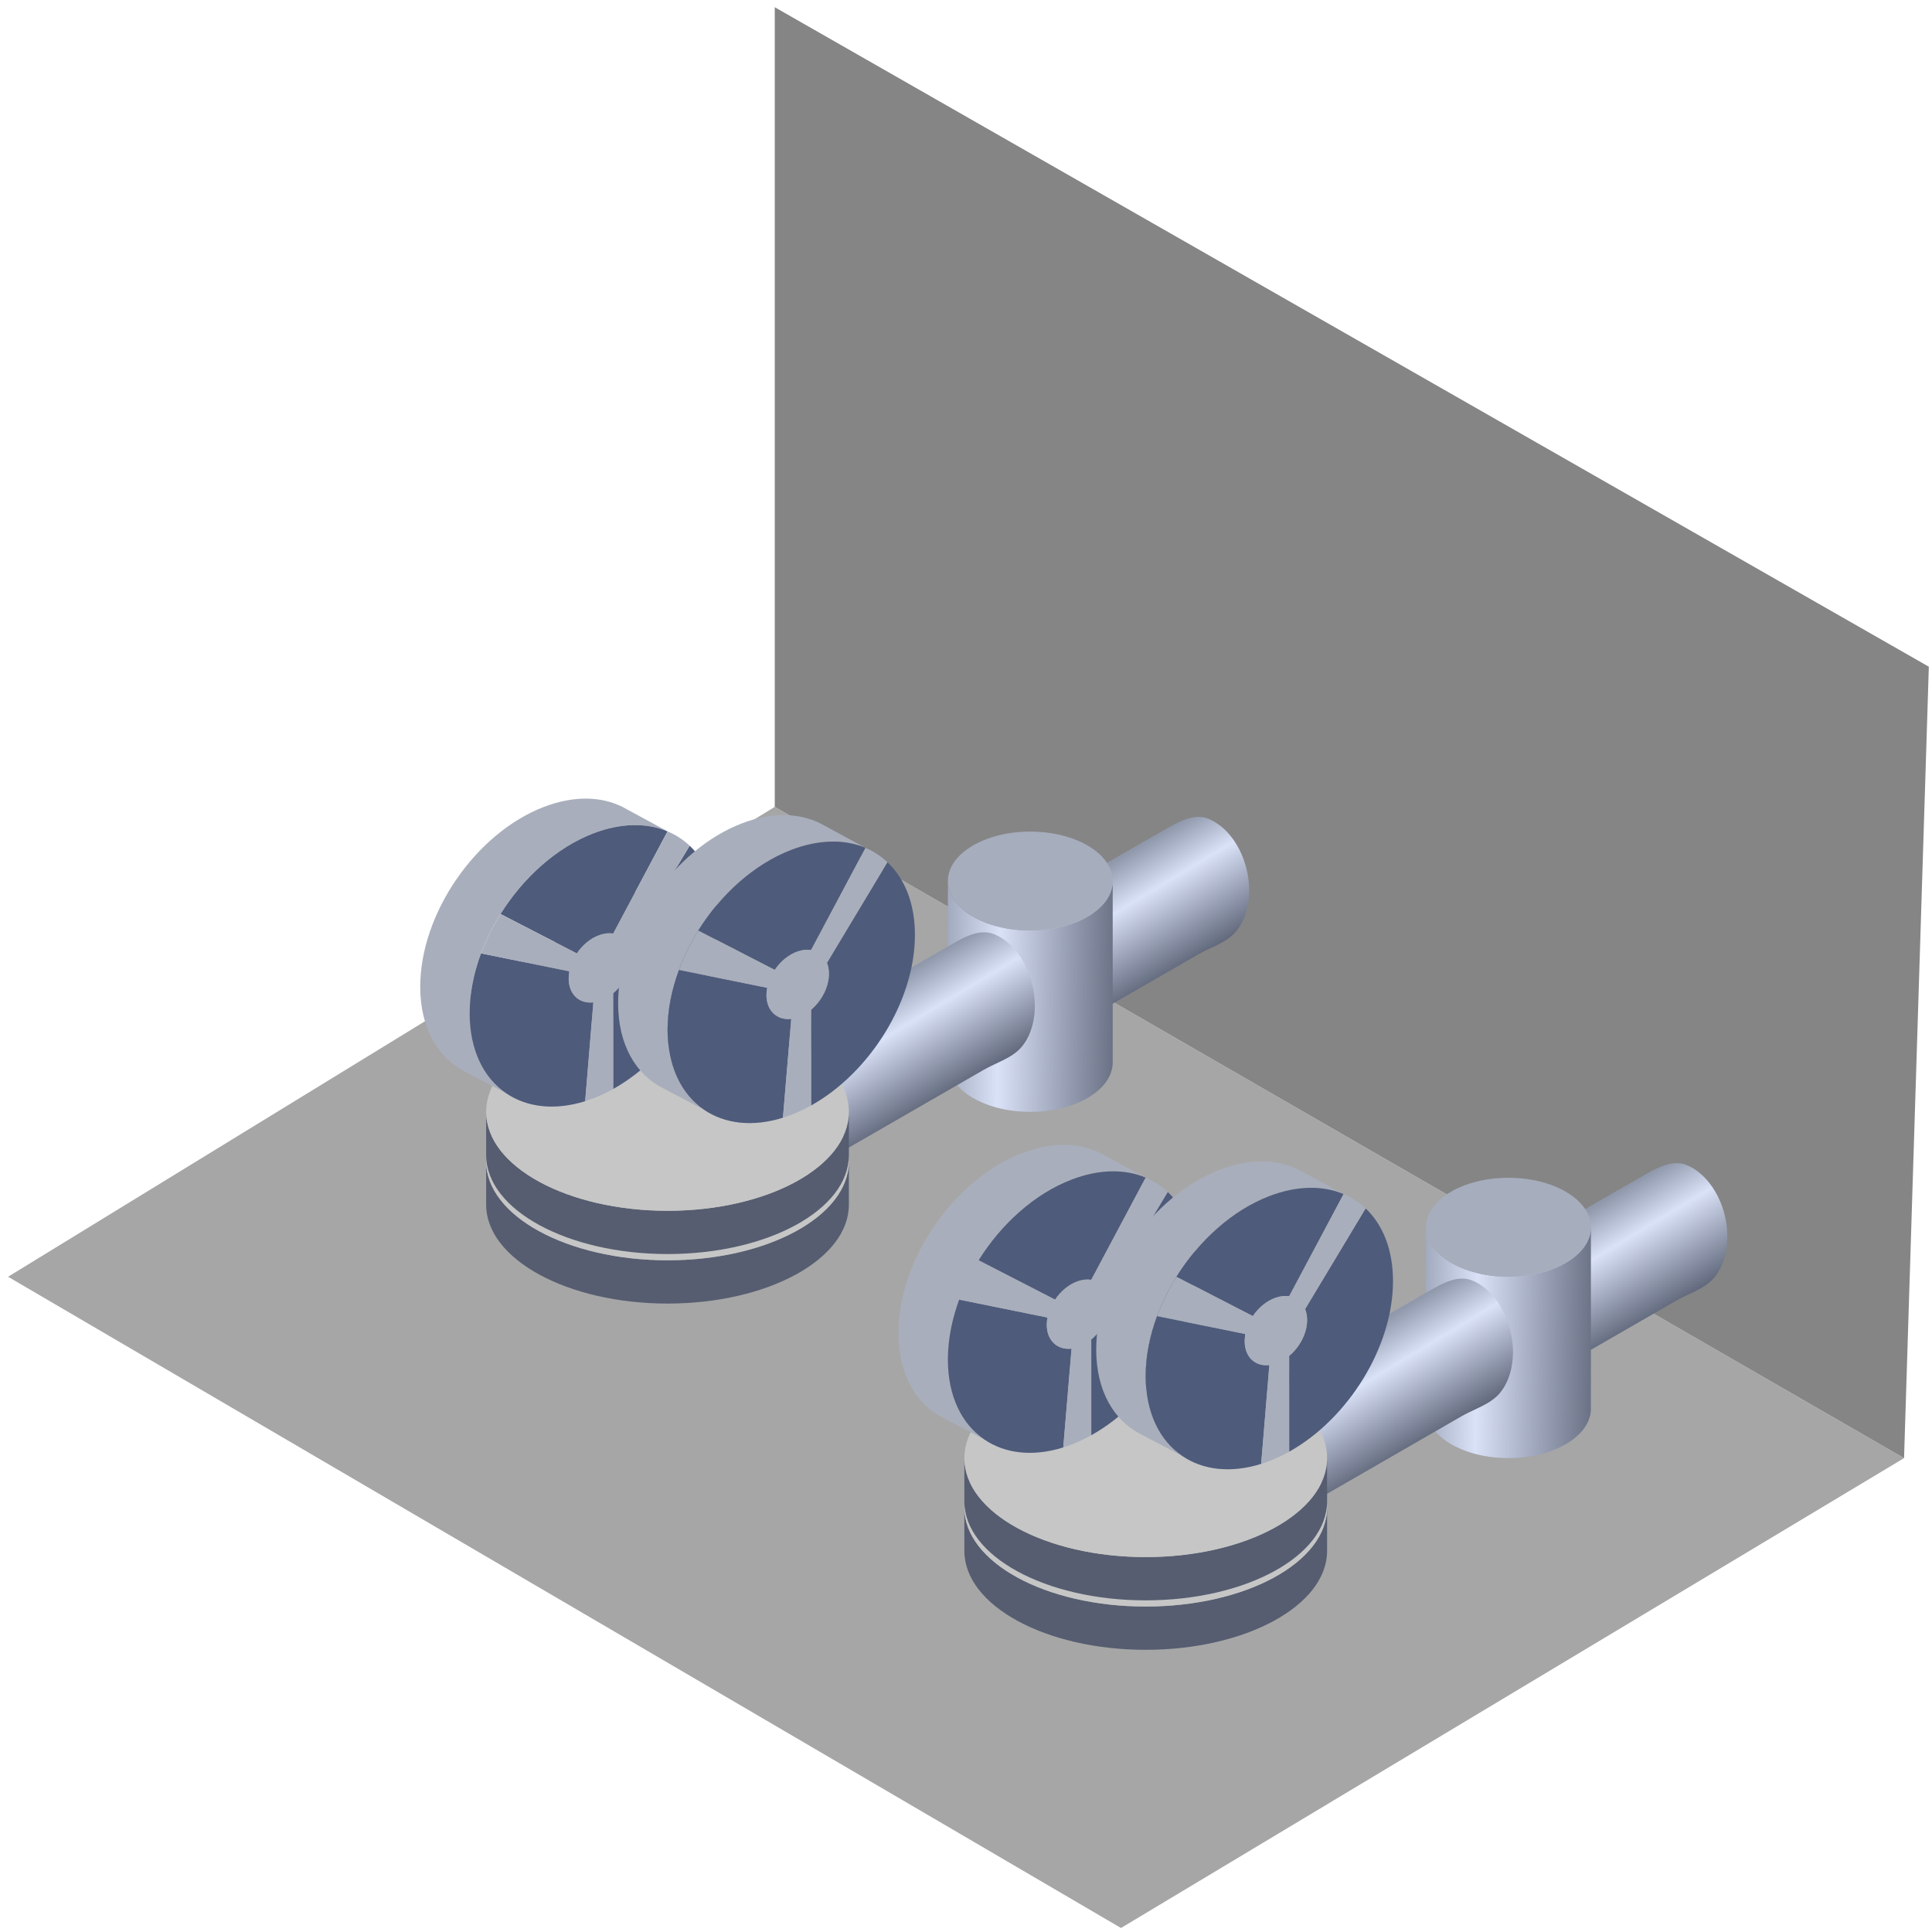 <svg width="133" height="133" viewBox="0 0 133 133" fill="none" xmlns="http://www.w3.org/2000/svg">
<path d="M0.556 87.892L77.17 132.724L131.076 100.377L53.335 55.545L0.556 87.892Z" fill="#A6A6A6"/>
<path d="M53.335 55.545L131.076 100.377L132.782 45.897L53.335 0.497V55.545Z" fill="#858585"/>
<path d="M104.486 91.879C105.057 94.284 104.153 96.562 102.455 96.968C100.758 97.374 98.915 95.754 98.335 93.349C97.763 90.944 98.676 88.665 100.374 88.26C102.071 87.854 103.914 89.475 104.486 91.879Z" fill="#A1A4AC"/>
<path d="M104.486 91.878C104.921 93.705 104.503 95.459 103.53 96.375L115.379 89.544C116.258 89.037 117.316 88.748 117.981 87.982C118.809 87.025 119.142 85.39 118.741 83.692C118.331 81.99 117.29 80.681 116.113 80.205C115.175 79.827 114.177 80.328 113.307 80.83L100.374 88.259C102.072 87.853 103.914 89.474 104.486 91.878Z" fill="url(#paint0_linear_1912_14157)"/>
<path d="M109.519 84.484C109.519 86.365 106.977 87.89 103.837 87.89C100.707 87.89 98.165 86.365 98.165 84.484V96.97C98.165 98.85 100.707 100.375 103.837 100.375C106.977 100.375 109.519 98.85 109.519 96.97V84.484Z" fill="url(#paint1_linear_1912_14157)"/>
<path d="M109.519 84.484C109.519 86.365 106.977 87.89 103.837 87.89C100.707 87.89 98.165 86.365 98.165 84.484C98.165 82.604 100.707 81.08 103.837 81.08C106.977 81.08 109.519 82.604 109.519 84.484Z" fill="#A6ADBD"/>
<path d="M89.728 99.827C90.308 102.232 89.395 104.51 87.697 104.916C86 105.322 84.157 103.701 83.585 101.296C83.005 98.892 83.918 96.614 85.616 96.207C87.313 95.801 89.156 97.422 89.728 99.827Z" fill="#A1A4AC"/>
<path d="M89.728 99.826C90.163 101.653 89.745 103.407 88.772 104.322L100.621 97.491C101.5 96.985 102.558 96.696 103.223 95.93C104.051 94.973 104.392 93.338 103.982 91.639C103.573 89.937 102.532 88.629 101.355 88.153C100.425 87.774 99.427 88.275 98.548 88.777L85.616 96.207C87.313 95.8 89.156 97.421 89.728 99.826Z" fill="url(#paint2_linear_1912_14157)"/>
<path d="M91.357 103.785C91.357 107.546 85.761 110.595 78.868 110.595C71.975 110.595 66.387 107.546 66.387 103.785V106.764C66.387 110.525 71.975 113.574 78.868 113.574C85.761 113.574 91.357 110.525 91.357 106.764V103.785Z" fill="#565D70"/>
<path d="M91.357 103.785C91.357 107.546 85.761 110.595 78.868 110.595C71.975 110.595 66.387 107.546 66.387 103.785C66.387 100.024 71.975 96.975 78.868 96.975C85.761 96.975 91.357 100.024 91.357 103.785Z" fill="#C6C6C6"/>
<path d="M91.357 100.379C91.357 104.14 85.761 107.189 78.868 107.189C71.975 107.189 66.387 104.14 66.387 100.379V103.359C66.387 107.12 71.975 110.169 78.868 110.169C85.761 110.169 91.357 107.12 91.357 103.359V100.379Z" fill="#565D70"/>
<path d="M91.357 100.379C91.357 104.14 85.761 107.189 78.868 107.189C71.975 107.189 66.387 104.14 66.387 100.379C66.387 96.619 71.975 93.57 78.868 93.57C85.761 93.57 91.357 96.619 91.357 100.379Z" fill="#C6C6C6"/>
<path d="M70.354 79.384C65.654 81.189 61.849 86.734 61.849 91.77C61.849 94.606 63.052 96.676 64.954 97.62L67.769 99.099C66.217 98.044 65.253 96.123 65.253 93.592C65.253 92.226 65.534 90.823 66.029 89.467C66.379 88.533 66.831 87.621 67.368 86.76C68.93 84.261 71.216 82.184 73.766 81.206C75.677 80.471 77.452 80.47 78.868 81.069L75.763 79.384C74.295 78.652 72.41 78.596 70.354 79.384Z" fill="#A8AEBB"/>
<path d="M65.253 93.592C65.253 96.123 66.217 98.044 67.769 99.099C69.177 100.058 71.079 100.302 73.195 99.64L73.766 92.84C72.794 92.953 72.06 92.288 72.06 91.197C72.06 91.033 72.077 90.866 72.112 90.701L66.029 89.467C65.534 90.823 65.253 92.226 65.253 93.592Z" fill="#A8AEBB"/>
<path fill-rule="evenodd" clip-rule="evenodd" d="M75.123 98.802C79.184 96.548 82.272 91.596 82.272 87.056C82.272 84.887 81.572 83.166 80.386 82.055L76.223 88.984C76.309 89.203 76.36 89.455 76.36 89.738C76.36 90.644 75.857 91.599 75.123 92.21V98.802ZM73.195 99.64C71.079 100.302 69.177 100.058 67.769 99.099C66.217 98.044 65.253 96.123 65.253 93.592C65.253 92.226 65.534 90.823 66.029 89.467L72.112 90.701C72.077 90.866 72.06 91.033 72.06 91.197C72.06 92.288 72.794 92.953 73.766 92.84L73.195 99.64ZM67.368 86.76L72.632 89.467C73.024 88.883 73.587 88.409 74.21 88.197C74.534 88.086 74.85 88.058 75.123 88.102L78.868 81.069C77.452 80.47 75.677 80.471 73.766 81.206C71.216 82.185 68.93 84.261 67.368 86.76Z" fill="#4E5B7B"/>
<path d="M75.123 88.102C74.85 88.058 74.534 88.086 74.21 88.197C73.587 88.409 73.024 88.883 72.632 89.467L67.368 86.76C66.831 87.621 66.379 88.533 66.029 89.467L72.112 90.701C72.077 90.866 72.06 91.033 72.06 91.197C72.06 92.288 72.794 92.953 73.766 92.84L73.195 99.64C73.383 99.581 73.57 99.516 73.766 99.442C74.227 99.265 74.679 99.05 75.123 98.802V92.21C75.857 91.599 76.36 90.644 76.36 89.738C76.36 89.455 76.309 89.203 76.223 88.984L80.386 82.055C79.943 81.638 79.431 81.306 78.868 81.069L75.123 88.102Z" fill="#A8AEBB"/>
<path d="M83.978 80.518C79.277 82.322 75.464 87.867 75.464 92.903C75.464 95.739 76.675 97.809 78.569 98.753L81.393 100.232C79.832 99.177 78.868 97.257 78.868 94.725C78.868 93.359 79.149 91.957 79.653 90.6C80.002 89.666 80.455 88.754 80.992 87.892C82.553 85.394 84.839 83.317 87.382 82.34C89.301 81.604 91.067 81.604 92.492 82.202L89.386 80.518C87.919 79.785 86.034 79.73 83.978 80.518Z" fill="#A8AEBB"/>
<path d="M78.868 94.725C78.868 97.257 79.832 99.177 81.393 100.232C82.801 101.191 84.703 101.435 86.819 100.773L87.382 93.972C86.409 94.086 85.684 93.421 85.684 92.329C85.684 92.166 85.701 91.999 85.727 91.834L79.653 90.6C79.149 91.957 78.868 93.359 78.868 94.725Z" fill="#A8AEBB"/>
<path fill-rule="evenodd" clip-rule="evenodd" d="M88.746 99.936C92.799 97.681 95.895 92.729 95.895 88.19C95.895 86.021 95.187 84.299 94.01 83.188L89.847 90.116C89.932 90.336 89.983 90.589 89.983 90.871C89.983 91.778 89.48 92.732 88.746 93.343V99.936ZM86.819 100.773C84.703 101.435 82.801 101.191 81.393 100.232C79.832 99.177 78.868 97.257 78.868 94.725C78.868 93.359 79.149 91.957 79.653 90.6L85.727 91.834C85.701 91.999 85.684 92.166 85.684 92.329C85.684 93.421 86.409 94.086 87.382 93.972L86.819 100.773ZM80.992 87.892L86.247 90.6C86.639 90.016 87.203 89.542 87.834 89.33C88.158 89.219 88.465 89.191 88.746 89.235L92.492 82.202C91.067 81.604 89.301 81.604 87.382 82.34C84.839 83.317 82.553 85.394 80.992 87.892Z" fill="#4E5B7B"/>
<path d="M88.746 89.235C88.465 89.191 88.158 89.219 87.834 89.33C87.203 89.542 86.639 90.016 86.247 90.6L80.992 87.892C80.455 88.754 80.002 89.666 79.653 90.6L85.727 91.834C85.701 91.999 85.684 92.166 85.684 92.329C85.684 93.421 86.409 94.086 87.382 93.972L86.819 100.773C87.006 100.715 87.194 100.649 87.382 100.575C87.851 100.398 88.303 100.183 88.746 99.936V93.343C89.48 92.732 89.983 91.778 89.983 90.871C89.983 90.589 89.932 90.336 89.847 90.117L94.01 83.188C93.566 82.771 93.055 82.439 92.492 82.202L88.746 89.235Z" fill="#A8AEBB"/>
<path d="M71.574 68.047C72.146 70.451 71.233 72.729 69.535 73.135C67.838 73.541 65.995 71.92 65.424 69.516C64.852 67.112 65.756 64.833 67.454 64.427C69.151 64.022 70.994 65.642 71.574 68.047Z" fill="#A1A4AC"/>
<path d="M71.574 68.046C72.009 69.872 71.583 71.626 70.619 72.541L82.468 65.711C83.347 65.205 84.404 64.916 85.061 64.15C85.897 63.193 86.23 61.557 85.82 59.859C85.419 58.157 84.37 56.848 83.201 56.372C82.263 55.993 81.265 56.494 80.386 56.997L67.454 64.426C69.151 64.021 70.994 65.641 71.574 68.046Z" fill="url(#paint3_linear_1912_14157)"/>
<path d="M76.599 60.652C76.599 62.532 74.056 64.057 70.926 64.057C67.786 64.057 65.253 62.532 65.253 60.652V73.137C65.253 75.017 67.786 76.541 70.926 76.541C74.056 76.541 76.599 75.017 76.599 73.137V60.652Z" fill="url(#paint4_linear_1912_14157)"/>
<path d="M76.599 60.652C76.599 62.532 74.056 64.057 70.926 64.057C67.786 64.057 65.253 62.532 65.253 60.652C65.253 58.771 67.786 57.247 70.926 57.247C74.056 57.247 76.599 58.771 76.599 60.652Z" fill="#A6ADBD"/>
<path d="M56.816 75.987C57.387 78.392 56.483 80.67 54.785 81.076C53.088 81.482 51.245 79.862 50.665 77.457C50.094 75.052 51.006 72.774 52.704 72.368C54.402 71.962 56.236 73.583 56.816 75.987Z" fill="#A1A4AC"/>
<path d="M56.816 75.986C57.251 77.813 56.833 79.567 55.86 80.483L67.71 73.652C68.588 73.145 69.646 72.856 70.312 72.09C71.139 71.133 71.472 69.498 71.071 67.8C70.661 66.098 69.621 64.789 68.443 64.313C67.505 63.935 66.507 64.436 65.637 64.938L52.704 72.367C54.402 71.961 56.236 73.582 56.816 75.986Z" fill="url(#paint5_linear_1912_14157)"/>
<path d="M58.437 79.949C58.437 83.71 52.849 86.759 45.956 86.759C39.063 86.759 33.467 83.71 33.467 79.949V82.928C33.467 86.689 39.063 89.738 45.956 89.738C52.849 89.738 58.437 86.689 58.437 82.928V79.949Z" fill="#565D70"/>
<path d="M58.437 79.949C58.437 83.71 52.849 86.759 45.956 86.759C39.063 86.759 33.467 83.71 33.467 79.949C33.467 76.187 39.063 73.138 45.956 73.138C52.849 73.138 58.437 76.187 58.437 79.949Z" fill="#C6C6C6"/>
<path d="M58.437 76.54C58.437 80.301 52.849 83.35 45.956 83.35C39.063 83.35 33.467 80.301 33.467 76.54V79.52C33.467 83.28 39.063 86.329 45.956 86.329C52.849 86.329 58.437 83.28 58.437 79.52V76.54Z" fill="#565D70"/>
<path d="M58.437 76.54C58.437 80.301 52.849 83.35 45.956 83.35C39.063 83.35 33.467 80.301 33.467 76.54C33.467 72.779 39.063 69.73 45.956 69.73C52.849 69.73 58.437 72.779 58.437 76.54Z" fill="#C6C6C6"/>
<path d="M37.443 55.548C32.742 57.352 28.929 62.898 28.929 67.934C28.929 70.77 30.14 72.84 32.034 73.784L34.849 75.263C33.297 74.208 32.333 72.287 32.333 69.756C32.333 68.39 32.614 66.987 33.117 65.632C33.467 64.697 33.919 63.785 34.457 62.923C36.018 60.424 38.304 58.348 40.846 57.37C42.766 56.635 44.532 56.634 45.956 57.233L42.851 55.548C41.384 54.815 39.498 54.76 37.443 55.548Z" fill="#A8AEBB"/>
<path d="M32.333 69.756C32.333 72.287 33.297 74.208 34.849 75.263C36.265 76.222 38.168 76.466 40.283 75.805L40.846 69.004C39.874 69.116 39.149 68.453 39.149 67.361C39.149 67.196 39.166 67.031 39.191 66.865L33.117 65.632C32.614 66.987 32.333 68.39 32.333 69.756Z" fill="#A8AEBB"/>
<path fill-rule="evenodd" clip-rule="evenodd" d="M42.211 74.967C46.263 72.712 49.36 67.759 49.36 63.221C49.36 61.051 48.652 59.331 47.475 58.218L43.303 65.148C43.397 65.366 43.448 65.62 43.448 65.901C43.448 66.809 42.936 67.763 42.211 68.374V74.967ZM40.283 75.804C38.168 76.466 36.265 76.222 34.849 75.263C33.297 74.208 32.333 72.287 32.333 69.756C32.333 68.39 32.614 66.987 33.117 65.632L39.191 66.865C39.166 67.031 39.149 67.196 39.149 67.361C39.149 68.453 39.874 69.116 40.846 69.004L40.283 75.804ZM34.457 62.923L39.712 65.632C40.104 65.047 40.667 64.574 41.298 64.361C41.623 64.249 41.93 64.221 42.211 64.266L45.956 57.233C44.532 56.634 42.766 56.635 40.846 57.37C38.304 58.348 36.018 60.424 34.457 62.923Z" fill="#4E5B7B"/>
<path d="M42.211 64.266C41.93 64.221 41.623 64.249 41.298 64.361C40.667 64.574 40.104 65.047 39.712 65.632L34.457 62.923C33.919 63.785 33.467 64.697 33.117 65.632L39.191 66.865C39.166 67.031 39.149 67.196 39.149 67.361C39.149 68.453 39.874 69.116 40.846 69.004L40.283 75.804C40.471 75.746 40.659 75.68 40.846 75.606C41.316 75.428 41.768 75.214 42.211 74.967V68.374C42.936 67.763 43.448 66.809 43.448 65.901C43.448 65.62 43.397 65.366 43.303 65.148L47.475 58.218C47.031 57.801 46.519 57.47 45.956 57.233L42.211 64.266Z" fill="#A8AEBB"/>
<path d="M51.066 56.684C46.366 58.489 42.552 64.035 42.552 69.07C42.552 71.907 43.764 73.976 45.658 74.921L48.473 76.4C46.92 75.345 45.956 73.424 45.956 70.892C45.956 69.527 46.238 68.123 46.741 66.768C47.082 65.833 47.534 64.921 48.072 64.059C49.633 61.561 51.919 59.484 54.47 58.507C56.381 57.771 58.155 57.77 59.58 58.369L56.475 56.684C54.999 55.952 53.114 55.896 51.066 56.684Z" fill="#A8AEBB"/>
<path d="M45.956 70.892C45.956 73.424 46.92 75.345 48.473 76.4C49.889 77.359 51.791 77.603 53.898 76.941L54.47 70.14C53.497 70.253 52.764 69.589 52.764 68.497C52.764 68.332 52.781 68.167 52.815 68.001L46.741 66.768C46.238 68.123 45.956 69.527 45.956 70.892Z" fill="#A8AEBB"/>
<path fill-rule="evenodd" clip-rule="evenodd" d="M55.835 76.103C59.887 73.848 62.984 68.895 62.984 64.357C62.984 62.188 62.276 60.467 61.09 59.355L56.927 66.284C57.021 66.502 57.063 66.756 57.063 67.037C57.063 67.945 56.56 68.9 55.835 69.51V76.103ZM53.898 76.941C51.791 77.603 49.889 77.359 48.473 76.4C46.92 75.345 45.956 73.424 45.956 70.892C45.956 69.527 46.238 68.123 46.741 66.768L52.815 68.001C52.781 68.167 52.764 68.332 52.764 68.497C52.764 69.589 53.497 70.253 54.47 70.14L53.898 76.941ZM48.072 64.059L53.335 66.768C53.728 66.183 54.291 65.71 54.913 65.498C55.246 65.386 55.553 65.358 55.835 65.402L59.58 58.369C58.155 57.77 56.381 57.771 54.47 58.507C51.919 59.484 49.633 61.561 48.072 64.059Z" fill="#4E5B7B"/>
<path d="M55.835 65.402C55.553 65.358 55.246 65.386 54.913 65.498C54.291 65.71 53.728 66.183 53.335 66.768L48.072 64.059C47.534 64.921 47.082 65.833 46.741 66.768L52.815 68.001C52.781 68.167 52.764 68.332 52.764 68.497C52.764 69.589 53.497 70.253 54.47 70.14L53.898 76.941C54.086 76.882 54.274 76.816 54.47 76.743C54.931 76.564 55.391 76.35 55.835 76.103V69.51C56.56 68.9 57.063 67.945 57.063 67.037C57.063 66.756 57.021 66.502 56.927 66.284L61.09 59.355C60.646 58.937 60.143 58.606 59.58 58.369L55.835 65.402Z" fill="#A8AEBB"/>
<defs>
<linearGradient id="paint0_linear_1912_14157" x1="105.458" y1="85.619" x2="110.995" y2="94.837" gradientUnits="userSpaceOnUse">
<stop stop-color="#9098AC"/>
<stop offset="0.286" stop-color="#DAE2F8"/>
<stop offset="1" stop-color="#333A4D"/>
</linearGradient>
<linearGradient id="paint1_linear_1912_14157" x1="97.03" y1="83.917" x2="113.665" y2="84.17" gradientUnits="userSpaceOnUse">
<stop stop-color="#9098AC"/>
<stop offset="0.286" stop-color="#DAE2F8"/>
<stop offset="1" stop-color="#333A4D"/>
</linearGradient>
<linearGradient id="paint2_linear_1912_14157" x1="90.709" y1="93.567" x2="96.237" y2="102.784" gradientUnits="userSpaceOnUse">
<stop stop-color="#9098AC"/>
<stop offset="0.286" stop-color="#DAE2F8"/>
<stop offset="1" stop-color="#333A4D"/>
</linearGradient>
<linearGradient id="paint3_linear_1912_14157" x1="72.547" y1="61.787" x2="78.075" y2="71.003" gradientUnits="userSpaceOnUse">
<stop stop-color="#9098AC"/>
<stop offset="0.286" stop-color="#DAE2F8"/>
<stop offset="1" stop-color="#333A4D"/>
</linearGradient>
<linearGradient id="paint4_linear_1912_14157" x1="64.118" y1="60.085" x2="80.753" y2="60.337" gradientUnits="userSpaceOnUse">
<stop stop-color="#9098AC"/>
<stop offset="0.286" stop-color="#DAE2F8"/>
<stop offset="1" stop-color="#333A4D"/>
</linearGradient>
<linearGradient id="paint5_linear_1912_14157" x1="57.788" y1="69.728" x2="63.325" y2="78.945" gradientUnits="userSpaceOnUse">
<stop stop-color="#9098AC"/>
<stop offset="0.286" stop-color="#DAE2F8"/>
<stop offset="1" stop-color="#333A4D"/>
</linearGradient>
</defs>
</svg>
